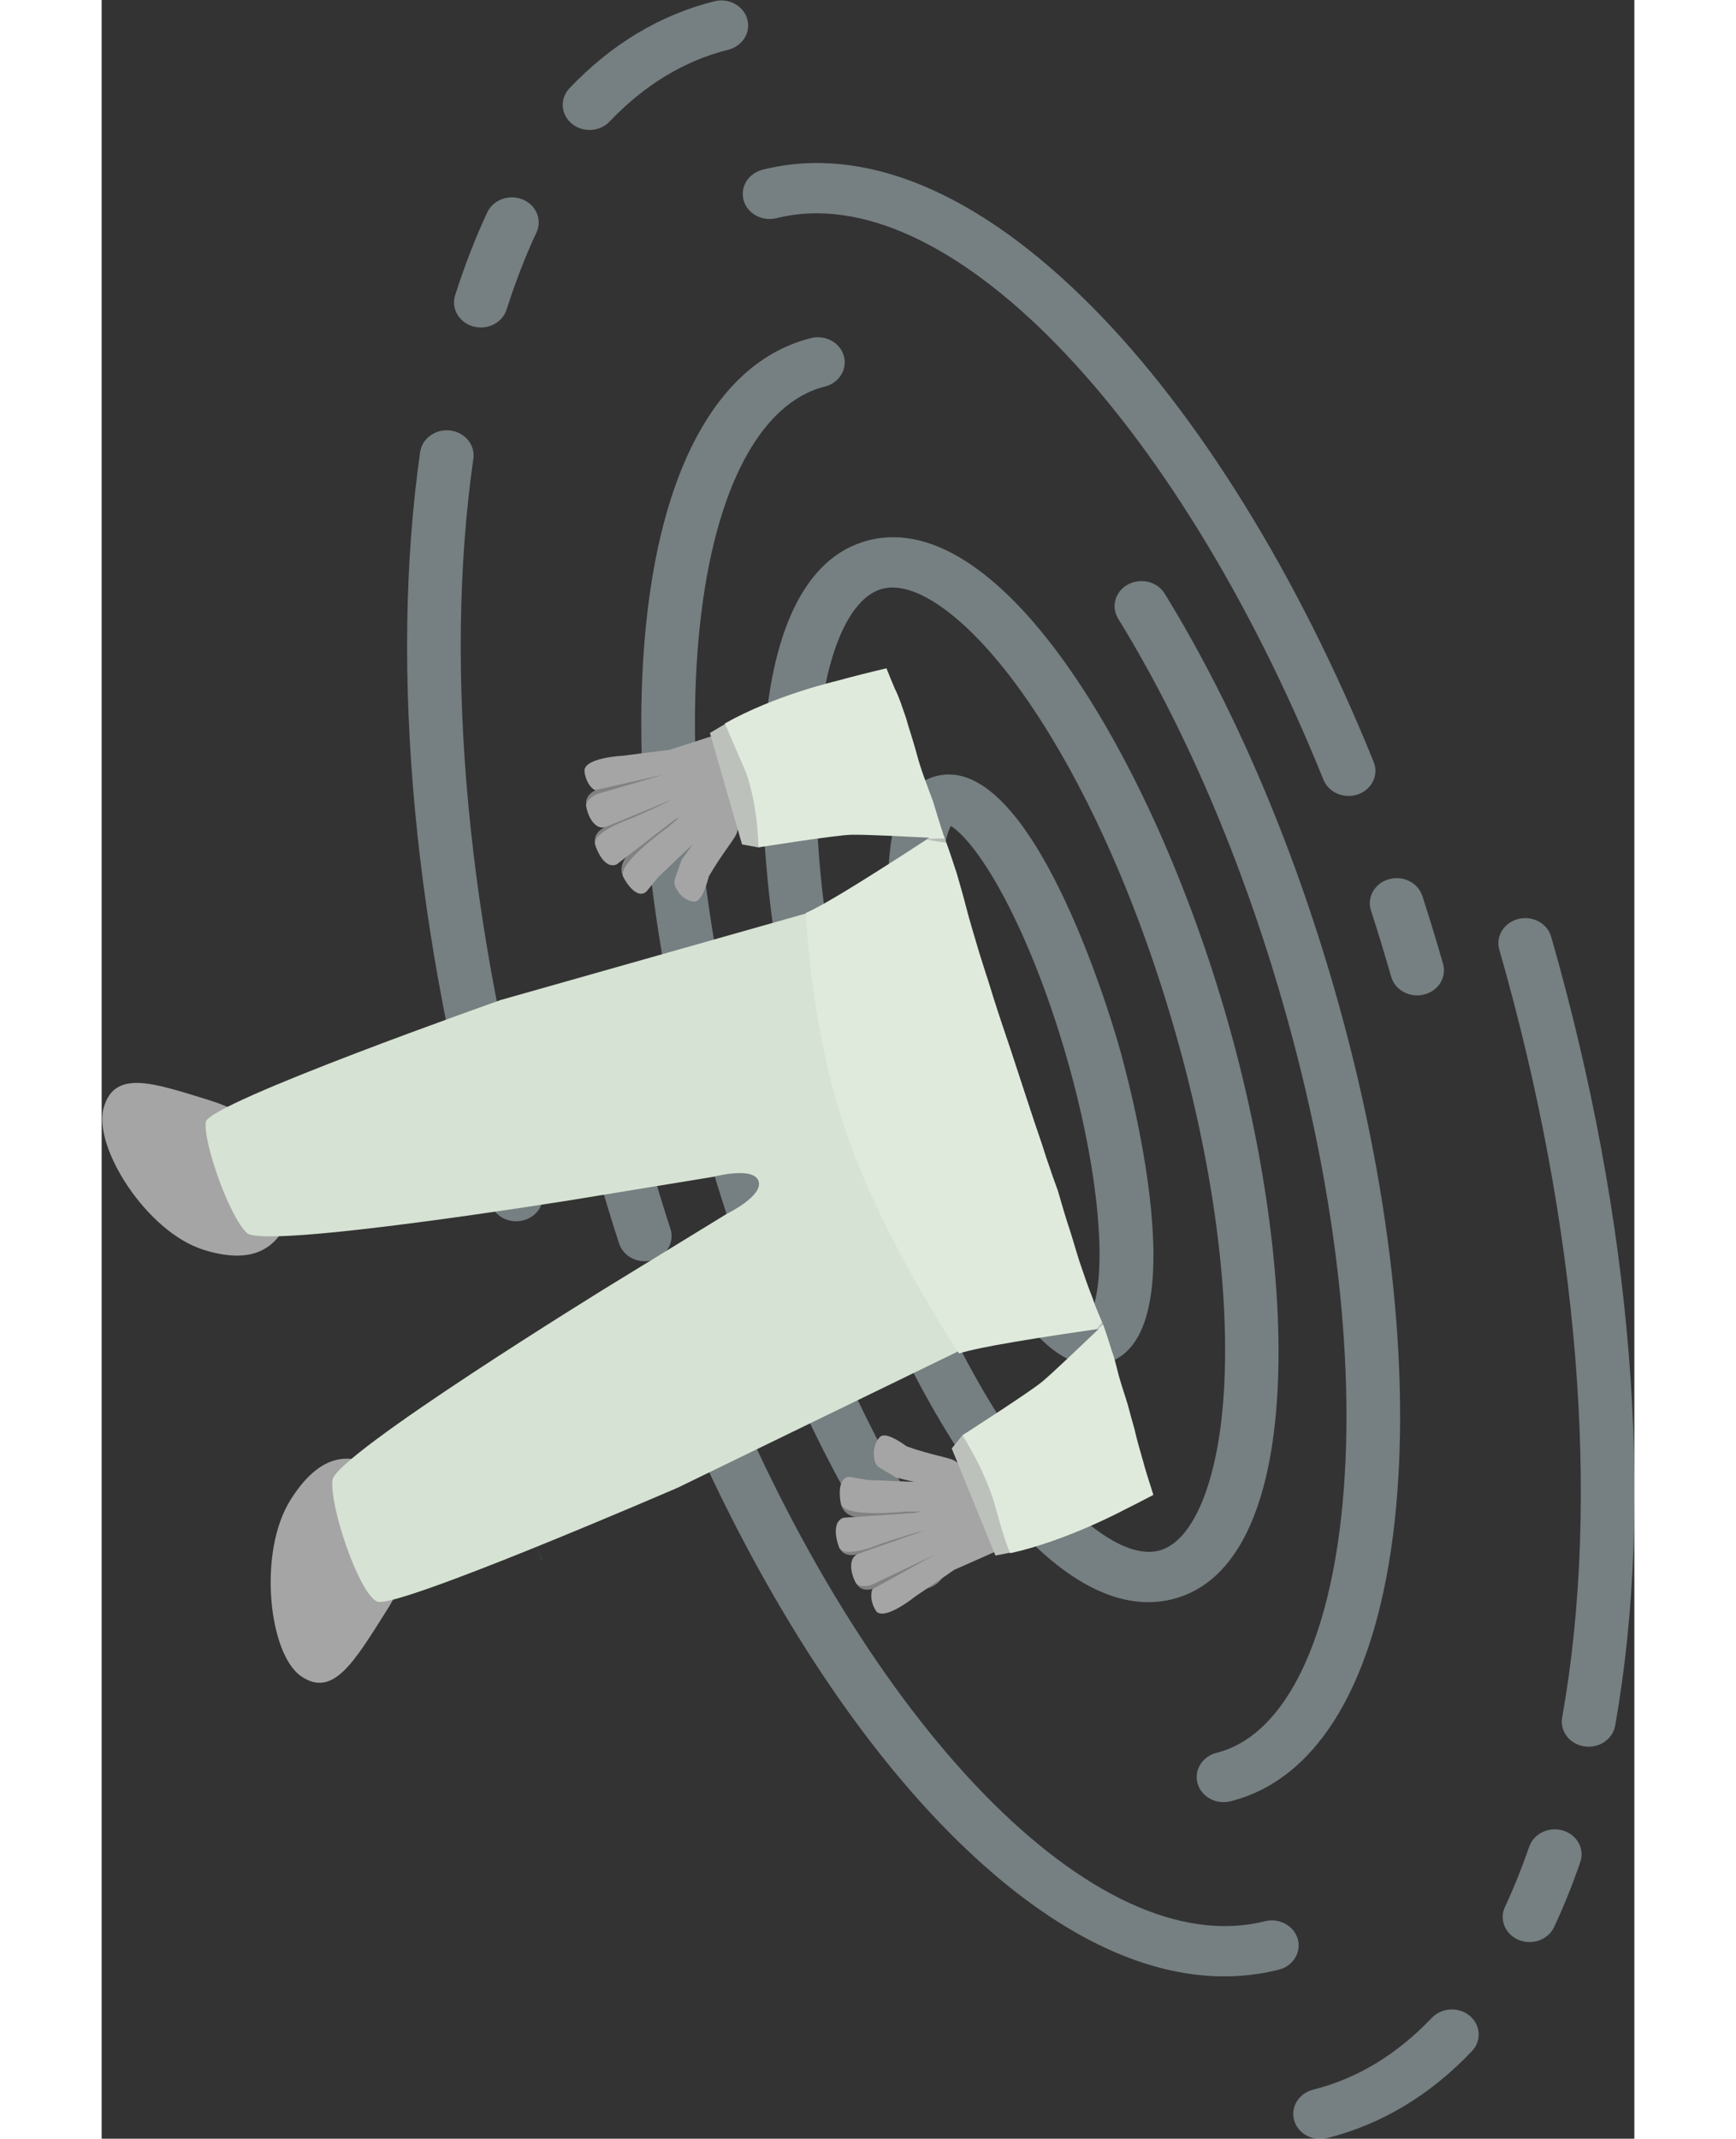 <?xml version="1.0" encoding="UTF-8" standalone="no"?>
<!-- Uploaded to: SVG Repo, www.svgrepo.com, Generator: SVG Repo Mixer Tools -->

<svg
   fill="rgba(218, 240, 245, 0.4)"
   height="1095.913"
   width="889.946"
   version="1.1"
   id="Capa_1"
   viewBox="0 0 505.347 704.845"
   xml:space="preserve"
   xmlns="http://www.w3.org/2000/svg"
   xmlns:svg="http://www.w3.org/2000/svg"><rect x="0" y="0" width="505.347" height="704.845" fill="#333333" stroke="none"/><defs
   id="defs14" />
<g
   id="g14"
   transform="matrix(-1.022,-0.551,-0.59,0.955,717.731,248.601)">
	<path
   d="m 19.76,353.753 c 0.867,0.325 1.756,0.479 2.63,0.479 3.037,0 5.896,-1.859 7.024,-4.871 23.194,-61.908 69.347,-129.381 129.957,-189.991 2.929,-2.929 2.929,-7.678 0,-10.606 -2.929,-2.929 -7.678,-2.929 -10.606,0 -62.093,62.092 -109.467,131.463 -133.397,195.334 -1.453,3.879 0.513,8.202 4.392,9.655 z"
   id="path1" />
	<path
   d="m 6.665,413.005 c 0.284,0.032 0.565,0.047 0.845,0.047 3.768,0 7.015,-2.833 7.444,-6.665 0.683,-6.088 1.735,-12.475 3.129,-18.985 0.867,-4.05 -1.713,-8.037 -5.764,-8.904 -4.049,-0.865 -8.036,1.714 -8.904,5.764 -1.497,6.993 -2.63,13.875 -3.367,20.454 -0.462,4.117 2.501,7.828 6.617,8.289 z"
   id="path2" />
	<path
   d="m 16.083,445.315 c -0.833,-4.057 -4.801,-6.672 -8.856,-5.836 -4.057,0.834 -6.67,4.799 -5.836,8.856 3.549,17.266 10.973,31.645 22.064,42.736 1.464,1.465 3.384,2.197 5.303,2.197 1.919,0 3.839,-0.732 5.303,-2.197 2.929,-2.929 2.929,-7.677 0,-10.606 -8.98,-8.981 -15.029,-20.807 -17.978,-35.15 z"
   id="path3" />
	<path
   d="m 490.83,171.44 c -3.831,-1.579 -8.214,0.245 -9.792,4.075 -24.321,58.988 -69.027,122.786 -125.881,179.641 -2.929,2.929 -2.929,7.678 0,10.606 1.464,1.464 3.384,2.197 5.303,2.197 1.919,0 3.839,-0.732 5.303,-2.197 58.221,-58.221 104.085,-123.755 129.142,-184.529 1.579,-3.83 -0.246,-8.214 -4.075,-9.793 z"
   id="path4" />
	<path
   d="m 507.861,101.528 c -4.117,-0.468 -7.827,2.501 -8.289,6.617 -0.861,7.673 -2.305,15.789 -4.292,24.123 -0.961,4.029 1.526,8.074 5.556,9.035 0.585,0.14 1.17,0.206 1.746,0.206 3.392,0 6.468,-2.317 7.289,-5.762 2.129,-8.927 3.679,-17.652 4.608,-25.931 0.461,-4.115 -2.501,-7.826 -6.618,-8.288 z"
   id="path5" />
	<path
   d="m 498.443,69.211 c 0.729,3.548 3.853,5.991 7.338,5.991 0.5,0 1.009,-0.05 1.518,-0.155 4.057,-0.834 6.67,-4.799 5.836,-8.856 -3.55,-17.267 -10.973,-31.645 -22.064,-42.736 -2.929,-2.929 -7.678,-2.929 -10.606,0 -2.929,2.929 -2.929,7.678 0,10.606 8.981,8.98 15.029,20.806 17.978,35.15 z"
   id="path6" />
	<path
   d="m 287.202,374.597 c -90.916,74.396 -181.876,103.421 -216.285,69.013 -2.929,-2.929 -7.678,-2.929 -10.606,0 -2.929,2.929 -2.929,7.678 0,10.606 12.482,12.482 30.009,18.765 51.771,18.765 14.374,0 30.598,-2.743 48.428,-8.251 41.679,-12.877 90.046,-40.764 136.191,-78.524 3.206,-2.623 3.678,-7.348 1.055,-10.554 -2.623,-3.206 -7.349,-3.679 -10.554,-1.055 z"
   id="path7" />
	<path
   d="m 333.042,333.042 c -4.847,4.847 -9.828,9.671 -14.804,14.337 -3.021,2.833 -3.174,7.58 -0.34,10.601 1.476,1.574 3.472,2.37 5.472,2.37 1.839,0 3.682,-0.672 5.129,-2.029 5.093,-4.776 10.19,-9.712 15.15,-14.672 2.929,-2.929 2.929,-7.678 0,-10.606 -2.929,-2.93 -7.678,-2.93 -10.607,-0.001 z"
   id="path8" />
	<path
   d="m 222.58,141.625 c 1.67,0 3.352,-0.555 4.745,-1.696 90.917,-74.396 181.878,-103.42 216.285,-69.012 2.929,2.929 7.678,2.929 10.606,0 2.929,-2.929 2.929,-7.678 0,-10.606 -20.727,-20.727 -55.375,-24.362 -100.2,-10.514 -41.679,12.877 -90.046,40.764 -136.19,78.524 -3.206,2.623 -3.678,7.348 -1.055,10.554 1.483,1.811 3.637,2.75 5.809,2.75 z"
   id="path9" />
	<path
   d="m 176.181,183.68 c 1.919,0 3.839,-0.732 5.303,-2.197 4.85,-4.85 9.831,-9.673 14.804,-14.336 3.022,-2.833 3.174,-7.58 0.341,-10.601 -2.833,-3.021 -7.58,-3.174 -10.601,-0.341 -5.09,4.773 -10.188,9.709 -15.15,14.672 -2.929,2.929 -2.929,7.678 0,10.606 1.464,1.465 3.383,2.197 5.303,2.197 z"
   id="path10" />
	<path
   d="m 207.767,406.9 c 1.199,0 2.416,-0.288 3.545,-0.896 36.445,-19.596 74.56,-48.805 110.223,-84.468 41.977,-41.976 75.262,-87.776 93.725,-128.963 19.462,-43.416 20.208,-77.299 2.1,-95.407 -2.929,-2.929 -7.678,-2.929 -10.606,0 -2.929,2.929 -2.929,7.678 0,10.606 13.2,13.2 11.312,41.873 -5.181,78.665 -17.735,39.563 -49.926,83.774 -90.644,124.492 -34.643,34.643 -71.546,62.951 -106.72,81.864 -3.648,1.961 -5.016,6.509 -3.054,10.157 1.354,2.518 3.94,3.95 6.612,3.95 z"
   id="path11" />
	<path
   d="m 203.597,203.597 c 31.393,-31.393 65.103,-57.915 97.485,-76.7 3.583,-2.078 4.803,-6.668 2.724,-10.25 -2.079,-3.584 -6.67,-4.803 -10.25,-2.724 -33.491,19.428 -68.266,46.77 -100.565,79.068 -41.976,41.977 -75.262,87.776 -93.725,128.963 -19.462,43.416 -20.208,77.299 -2.1,95.407 1.464,1.465 3.384,2.197 5.303,2.197 1.919,0 3.839,-0.732 5.303,-2.197 2.929,-2.929 2.929,-7.678 0,-10.606 -13.2,-13.2 -11.312,-41.873 5.181,-78.665 17.735,-39.563 49.927,-83.775 90.644,-124.493 z"
   id="path12" />
	<path
   d="m 203.532,325.597 c 6.715,0 15.437,-3.253 26.317,-9.781 14.433,-8.66 31.288,-22.335 47.459,-38.508 16.172,-16.172 29.848,-33.027 38.508,-47.459 10.744,-17.907 12.615,-29.963 5.719,-36.858 -19.481,-19.482 -77.739,37.648 -84.318,44.227 -6.579,6.579 -63.709,64.834 -44.227,84.318 2.706,2.705 6.205,4.061 10.542,4.061 z m 10.049,-36.441 c 8.11,-12.682 20.271,-27.36 34.243,-41.333 13.972,-13.972 28.651,-26.133 41.333,-34.243 12.102,-7.74 18.826,-9.534 21.424,-9.635 -0.102,2.598 -1.896,9.323 -9.635,21.424 -8.11,12.681 -20.271,27.36 -34.243,41.332 -13.972,13.972 -28.651,26.133 -41.332,34.244 -12.102,7.739 -18.827,9.534 -21.424,9.635 0.1,-2.598 1.895,-9.323 9.634,-21.424 z"
   id="path13" />
	<path
   d="m 163.943,381.385 c 34.958,0 90.969,-37.452 135.48,-81.963 56.171,-56.171 101.095,-130.646 73.711,-158.029 -27.383,-27.384 -101.858,17.541 -158.029,73.711 -56.171,56.171 -101.095,130.646 -73.711,158.029 5.683,5.685 13.391,8.252 22.549,8.252 z m -4.215,-68.646 c 13.571,-27.143 37.004,-58.05 65.983,-87.028 28.979,-28.978 59.886,-52.412 87.028,-65.983 15.145,-7.572 28.413,-11.51 37.853,-11.51 5.302,0 9.396,1.243 11.936,3.782 7.059,7.059 4.097,26.136 -7.729,49.788 -13.571,27.143 -37.004,58.05 -65.983,87.029 -28.979,28.979 -59.886,52.412 -87.028,65.983 -23.651,11.826 -42.729,14.787 -49.788,7.729 -7.059,-7.061 -4.098,-26.139 7.728,-49.79 z"
   id="path14" />
</g>
<g
   id="g15"
   transform="matrix(0.44,1.267,-1.208,0.461,488.093,126.53)"><path
     id="path1-2"
     style="fill:#334d5c"
     d="m 178.911,349.032 c -1.045,0.075 -2.09,0.149 -3.135,0.227 1.085,-0.014 2.17,-0.03 3.255,-0.046 -0.04,-0.06 -0.08,-0.12 -0.12,-0.18 z" /><g
     id="g3"
     transform="translate(-137.405,-37.949)">
	<path
   style="fill:#a5a5a5"
   d="m 212.6,416.775 c -7.951,-5.872 -21.789,-0.623 -30.908,11.725 -9.119,12.348 -15.596,20.425 -7.646,26.298 7.951,5.872 32.288,0.066 41.409,-12.282 9.118,-12.348 5.095,-19.87 -2.855,-25.741 z"
   id="path2-6" />
	<path
   style="fill:#a5a5a5"
   d="m 314.193,428.499 c -9.119,-12.348 -22.957,-17.597 -30.908,-11.725 -7.949,5.872 -11.974,13.394 -2.854,25.74 9.12,12.349 33.457,18.154 41.408,12.282 7.95,-5.871 1.474,-13.949 -7.646,-26.297 z"
   id="path3-9" />
</g><path
     style="fill:#d6e2d3"
     d="m 174.21,310.251 -6.718,-78.956 H 53.572 l -6.892,80.773 c 0,0 -1.969,78.9 2.117,81.298 4.085,2.398 23.812,2.339 29.154,-0.582 5.344,-2.922 20.994,-81.565 20.994,-81.565 l 7,-35.614 c 0,0 1.053,-10.461 4.912,-10.461 3.861,0 4.738,10.286 4.738,10.286 l 6.318,34.739 c 0,0 14.648,79.746 20.257,82.666 5.608,2.919 28.343,3.133 31.841,-0.586 3.499,-3.72 0.199,-81.998 0.199,-81.998 z"
     id="path4-4" /><g
     id="g6"
     transform="translate(-137.405,-37.949)">
	<path
   style="fill:#818281"
   d="m 342.529,292.218 -0.944,18.667 c 0,0 -0.333,2.741 -1.739,3.35 0,0 2.379,-0.153 2.79,-3.573 l 0.843,-18.865 z"
   id="path5-1" />
	<path
   style="fill:#818281"
   d="m 338.49,289.381 -6.106,17.78 c 0,0 -0.814,2.867 -2.451,3.104 0,0 2.437,0.398 4.136,-2.637 l 6.162,-17.718 z"
   id="path6-3" />
</g><path
     style="fill:#a5a5a5"
     d="m 220.043,262.207 c 0,0 -2.215,-9.706 -2.714,-11.639 l -0.584,-11.572 c 0,0 -9.041,-1.786 -18.674,-4.989 0,0 -4.391,6.499 -5.535,7.104 -1.146,0.606 -3.496,5.282 -7.721,10.503 l 0.01,0.004 c -2.43,1.711 -5.102,4.018 -4.561,5.591 0,0 1.008,2.819 4.762,3.307 0,0 1.175,0.36 2.363,-0.615 l 3.608,-3.078 2.595,-3.957 -4.559,11.11 -2.191,3.873 c -0.521,1.172 0.152,2.029 0.152,2.029 1.455,2.072 5.479,2.45 5.479,2.45 3.517,-0.273 7.177,-14.903 7.177,-14.903 0,0 0.633,-1.667 1.334,-3.731 l -0.156,1.468 -5.165,17.619 c -0.173,1.11 0.707,2.02 0.707,2.02 1.945,1.851 5.856,1.567 5.856,1.567 3.037,-0.68 2.685,-10.265 2.685,-10.265 0,0 0.241,-7.584 0.768,-11.927 l -0.214,8.43 -0.27,9.795 c 0.104,1.327 1.021,1.975 1.021,1.975 2.195,1.678 5.666,0.911 5.666,0.911 1.363,-0.535 1.783,-2.738 1.838,-4.999 0.154,1.014 1.222,1.859 1.222,1.859 2.36,1.538 5.167,0.58 5.167,0.58 2.827,-1.414 -0.066,-10.52 -0.066,-10.52 z m -6.59,3.496 0.006,0.049 0.002,0.041 c -0.002,-0.029 -0.006,-0.062 -0.008,-0.09 z"
     id="path7-7" /><path
     style="fill:#818281"
     d="m 212.127,253.848 1.406,17.911 c 0,0 -0.148,2.771 -1.503,3.438 0,0 2.348,-0.249 2.529,-3.706 z"
     id="path8-8" /><path
     style="fill:#bdc1bc"
     d="m 187.124,237.268 2.105,3.685 28.424,-1.579 0.79,-4.737 c 0.001,-0.001 -23.686,-2.633 -31.319,2.631 z"
     id="path9-8" /><g
     id="g11"
     transform="translate(-137.405,-37.949)">
	<path
   style="fill:#818281"
   d="m 154.573,310.886 -0.943,-18.667 -0.95,-0.421 0.843,18.865 c 0.411,3.42 2.79,3.573 2.79,3.573 -1.407,-0.609 -1.74,-3.35 -1.74,-3.35 z"
   id="path10-3" />
	<path
   style="fill:#818281"
   d="m 163.774,307.161 -6.106,-17.78 -1.739,0.529 6.162,17.718 c 1.698,3.035 4.135,2.637 4.135,2.637 -1.637,-0.237 -2.452,-3.104 -2.452,-3.104 z"
   id="path11-8" />
</g><path
     style="fill:#a5a5a5"
     d="m 36.523,251.619 0.01,-0.004 c -4.225,-5.221 -6.575,-9.897 -7.721,-10.503 -1.145,-0.605 -5.535,-7.104 -5.535,-7.104 -9.633,3.203 -18.674,4.989 -18.674,4.989 l -0.583,11.572 c -0.5,1.933 -2.715,11.639 -2.715,11.639 0,0 -2.893,9.106 -0.065,10.521 0,0 2.807,0.958 5.167,-0.58 0,0 1.067,-0.845 1.222,-1.859 0.055,2.26 0.475,4.463 1.838,4.999 0,0 3.471,0.767 5.667,-0.911 0,0 0.915,-0.648 1.02,-1.975 l -0.27,-9.795 -0.214,-8.43 c 0.526,4.343 0.768,11.927 0.768,11.927 0,0 -0.352,9.584 2.685,10.265 0,0 3.911,0.284 5.856,-1.567 0,0 0.88,-0.91 0.707,-2.02 l -5.165,-17.619 -0.156,-1.468 c 0.701,2.064 1.335,3.731 1.335,3.731 0,0 3.659,14.63 7.176,14.903 0,0 4.023,-0.378 5.479,-2.45 0,0 0.672,-0.857 0.151,-2.029 l -2.191,-3.873 -4.559,-11.11 2.596,3.957 3.607,3.078 c 1.189,0.976 2.363,0.615 2.363,0.615 3.754,-0.488 4.762,-3.307 4.762,-3.307 0.54,-1.574 -2.131,-3.881 -4.561,-5.592 z m -28.636,14.174 0.002,-0.041 0.006,-0.049 c -0.002,0.028 -0.006,0.061 -0.008,0.09 z"
     id="path12-1" /><path
     style="fill:#818281"
     d="m 7.815,271.759 1.407,-17.911 -2.433,17.643 c 0.181,3.458 2.528,3.706 2.528,3.706 -1.354,-0.667 -1.502,-3.438 -1.502,-3.438 z"
     id="path13-5" /><path
     style="fill:#bdc1bc"
     d="m 2.904,234.636 0.79,4.737 28.424,1.579 2.105,-3.685 c -7.632,-5.263 -31.319,-2.631 -31.319,-2.631 z"
     id="path14-3" /><path
     id="path15"
     style="fill:#afb2ad"
     d="m 57.308,32.772 c 0.263,0.018 0.526,0.002 0.789,0.017 -0.004,-6.85e-4 -0.008,-0.002 -0.012,-0.003 -0.085,-0.003 -1.038,-0.032 -0.777,-0.014 z" /><path
     id="path16"
     style="fill:#c0c9bd"
     d="m 57.308,32.772 c 0.263,0.018 0.526,0.002 0.789,0.017 -0.004,-6.85e-4 -0.008,-0.002 -0.012,-0.003 -0.085,-0.003 -1.038,-0.032 -0.777,-0.014 z" /><g
     id="g18"
     transform="translate(-137.405,-37.949)">
	<path
   id="path17"
   style="fill:#dfeadc"
   d="m 220.888,230.977 c 8.775,2.163 17.942,3.336 27.385,3.336 8.142,0 16.074,-0.879 23.732,-2.501 -2.351,0.02 -4.701,0.018 -7.051,-0.079 -4.139,-0.023 -8.277,-0.051 -12.415,-0.144 -4.155,-0.091 -8.309,-0.133 -12.464,-0.225 -4.361,-0.034 -8.723,-0.068 -13.083,-0.191 -2.034,-0.084 -4.07,-0.135 -6.105,-0.195 z" />
	<path
   id="path18"
   style="fill:#dfeadc"
   d="m 183.629,229.541 c 3.844,18.208 6.961,33.796 7.217,39.703 0,0 26.876,8.687 54.485,8.687 27.647,0 60.128,-8.752 60.128,-8.752 0.295,-5.59 3.24,-20.061 6.887,-37.124 -2.571,0.026 -5.146,0.409 -7.723,0.313 -3.178,0.158 -6.352,0.141 -9.532,0.114 -2.822,-0.057 -5.636,-0.26 -8.458,-0.316 -3.301,-0.028 -6.589,-0.237 -9.882,-0.403 -3.932,0.043 -7.865,0.135 -11.796,-0.028 -4.139,-0.023 -8.277,-0.051 -12.415,-0.144 -4.155,-0.091 -8.309,-0.133 -12.464,-0.225 -4.361,-0.034 -8.723,-0.068 -13.083,-0.191 -3.959,-0.164 -7.921,-0.256 -11.881,-0.38 -3.816,-0.196 -7.637,-0.318 -11.445,-0.64 -2.87,-0.264 -5.751,-0.402 -8.627,-0.57 -3.395,-0.055 -6.778,-0.15 -10.174,0.002 -0.412,-0.012 -0.824,-0.03 -1.237,-0.044 z" />
</g><g
     id="g24"
     transform="translate(-137.405,-37.949)">
	<path
   id="path23"
   style="fill:#b8bcb7"
   d="m 184.4,234.072 c 0.176,0.071 1.233,-1.846 2.634,-4.52 -0.387,0.007 -0.773,0.006 -1.16,0.018 z" />
	<path
   id="path24"
   style="fill:#b8bcb7"
   d="m 310.834,232.127 c 0.68,1.234 1.148,1.992 1.26,1.946 l -0.646,-1.977 c -0.204,0.008 -0.409,0.019 -0.613,0.031 z" />
</g><g
     id="g26"
     transform="translate(-137.405,-37.949)">
	<path
   id="path25"
   style="fill:#dfeadc"
   d="m 311.507,232.094 c 3.311,8.092 6.411,15.638 7.671,19.261 1.293,3.715 5.353,23.862 5.353,23.862 0,0 10.347,-2.648 19.683,-1.929 9.123,0.702 11.607,0.263 11.607,0.263 2.105,-14.389 0.029,-31.144 0.029,-31.144 -0.261,-2.789 -0.557,-5.514 -0.867,-8.209 -0.058,-0.004 -0.115,-0.007 -0.173,-0.011 -2.906,-0.113 -5.818,-0.108 -8.72,-0.351 -2.59,-0.163 -5.195,-0.259 -7.767,-0.591 -2.091,-0.118 -4.182,-0.253 -6.266,-0.427 -2.459,-0.109 -4.925,-0.094 -7.382,-0.258 -1.632,-0.114 -3.252,-0.315 -4.882,-0.396 -2.419,0.007 -4.883,-0.132 -7.028,-0.132 -0.419,-0.003 -0.838,0.046 -1.257,0.062 z" />
	<path
   id="path26"
   style="fill:#dfeadc"
   d="m 140.223,272.936 c 0,0 2.281,-0.175 11.404,-0.877 9.336,-0.718 20.002,3.158 20.002,3.158 0,0 3.972,-19.796 5.264,-23.511 1.408,-4.046 5.157,-12.877 9.033,-22.138 -0.354,0.011 -0.706,1.7e-4 -1.06,0.016 -2.846,-0.082 -5.691,-0.207 -8.535,-0.307 -4.292,0.086 -8.589,0.299 -12.877,-0.084 -2.918,-0.204 -5.847,-0.209 -8.766,-0.388 -2.541,0.019 -5.084,-0.098 -7.61,0.256 -1.782,0.14 -3.568,0.222 -5.354,0.3 -0.561,4.341 -1.069,8.8 -1.5,13.396 0,0 -2.105,15.791 2.2e-4,30.178 z" />
</g></g></svg>
